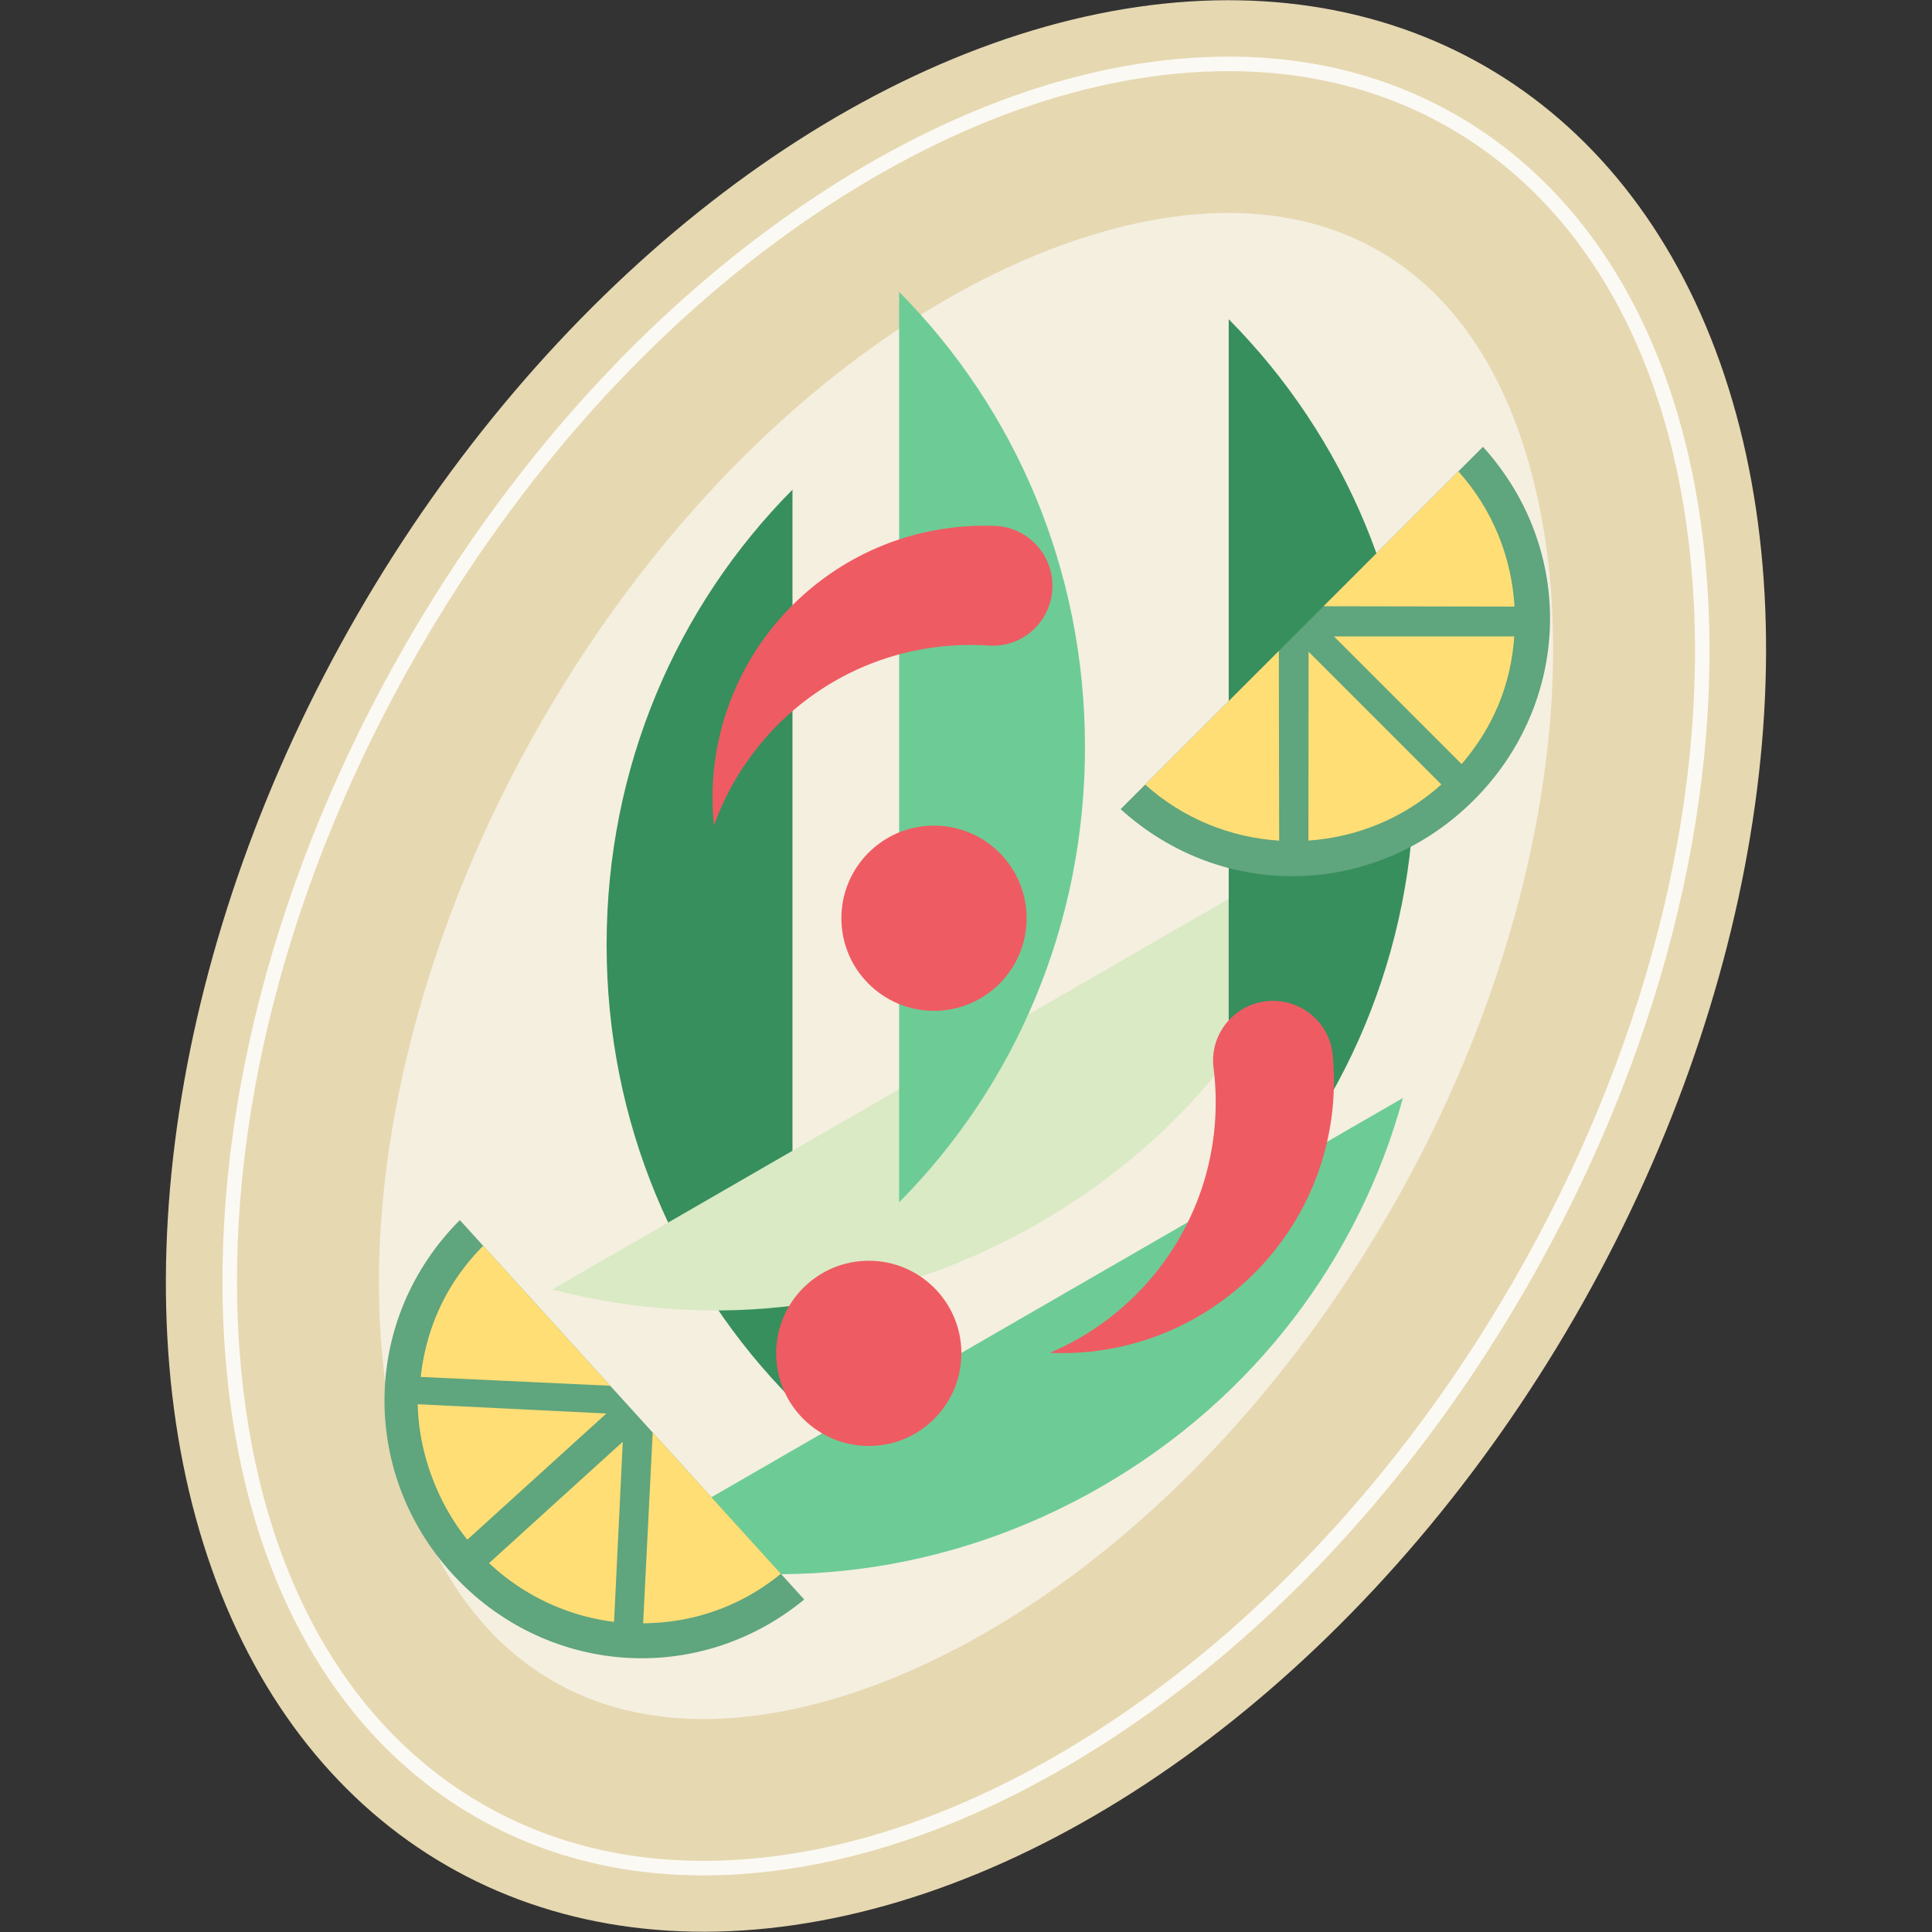 <svg xmlns="http://www.w3.org/2000/svg" viewBox="0 0 398.605 398.605" id="spicy-green-papaya-salad">
  <rect x="0" y="0" width="398.605" height="398.605" fill="#333333" stroke="none"/>
  <ellipse cx="199.303" cy="199.303" fill="#e6d8b1" rx="144.991" ry="214.304" transform="rotate(30 199.31 199.29)"></ellipse>
  <path fill="#fbf9f3" d="M145.128 386.925c-17.32 0-33.18-4.086-47.137-12.146-30.077-17.364-48.4-51.577-51.594-96.337-3.314-46.444 9.988-98.222 37.456-145.795 21.137-36.61 48.825-67.44 80.071-89.159 29.943-20.809 60.91-31.808 89.554-31.808 17.318 0 33.177 4.086 47.136 12.145 30.079 17.366 48.402 51.579 51.595 96.337 3.314 46.445-9.988 98.223-37.456 145.795-21.137 36.611-48.825 67.441-80.071 89.158-29.943 20.811-60.91 31.81-89.554 31.81zM253.478 14.68c-28.028 0-58.403 10.813-87.841 31.272-30.887 21.467-58.27 51.965-79.187 88.195-27.171 47.06-40.333 98.229-37.062 144.083 3.121 43.734 20.914 77.101 50.102 93.952 13.495 7.792 28.85 11.743 45.637 11.743 28.029 0 58.404-10.813 87.841-31.271 30.887-21.467 58.27-51.964 79.187-88.195 27.172-47.059 40.333-98.228 37.062-144.082-3.12-43.734-20.913-77.101-50.103-93.954-13.496-7.792-28.851-11.743-45.636-11.743z"></path>
  <path fill="#f5efe0" d="M145.128 354.671c-11.584 0-22.018-2.632-31.01-7.824-27.682-15.982-34.154-51.155-35.549-70.699-2.819-39.504 9.288-85.93 33.216-127.373 18.779-32.527 43.175-59.776 70.549-78.8 24.161-16.792 49.427-26.04 71.144-26.04 11.584 0 22.018 2.633 31.009 7.824 27.682 15.982 34.155 51.156 35.55 70.7 2.818 39.504-9.289 85.93-33.216 127.373-18.779 32.527-43.175 59.775-70.548 78.8-24.161 16.791-49.428 26.039-71.145 26.039z"></path>
  <path fill="#378f5d" d="M163.503 101.023V288.86c-24-24.207-38.349-57.352-38.349-93.919s14.349-69.712 38.349-93.918z"></path>
  <path fill="#d9eac5" d="m276.615 172.115-162.672 93.919c32.939 8.638 68.842 4.535 100.51-13.748s53.173-47.327 62.162-80.171z"></path>
  <path fill="#6dcc96" d="m289.443 226.535-162.672 93.919c32.939 8.638 68.842 4.535 100.51-13.748 31.669-18.285 53.173-47.327 62.162-80.171zM185.503 60.218v187.838c24-24.207 38.349-57.352 38.349-93.919s-14.349-69.713-38.349-93.919z"></path>
  <path fill="#378f5d" d="M253.503 65.864v187.838c24-24.207 38.349-57.352 38.349-93.919s-14.349-69.712-38.349-93.919z"></path>
  <path fill="#5fa57d" d="M94.873 251.724c-20.194 20.242-20.684 51.917-1.651 72.887s50.608 23.542 72.706 5.397l-71.055-78.284z"></path>
  <path fill="#ffde76" d="M86.186 289.712c.194 9.904 4.007 20.255 10.234 27.953l28.682-26.034-38.916-1.919zm14.72 32.782a45.9 45.9 0 0 0 25.786 12.13l1.799-37.168-27.585 25.038zm-14.104-38.411 39.095 1.822-26.206-28.872c-7.747 7.807-11.781 17.137-12.889 27.05zm74.308 40.618-26.447-29.138-1.975 39.353c10.058-.091 19.9-3.262 28.422-10.215z"></path>
  <path fill="#5fa57d" d="M231.205 166.943c21.324 19.321 52.857 18.15 72.882-1.876 20.025-20.025 21.196-51.558 1.875-72.882l-74.757 74.758z"></path>
  <path fill="#ffde76" d="M269.951 173.425c9.883-.672 19.586-4.53 27.425-11.574l-27.39-27.39-.035 38.964zm31.604-15.78c6.537-7.619 10.166-16.342 10.869-26.342h-37.211l26.342 26.342zm-37.639 15.795-.071-39.137-27.571 27.571c7.898 7.086 17.687 10.939 27.642 11.566zm36.977-76.185-27.825 27.825 39.402.07c-.577-10.042-4.431-19.93-11.577-27.895z"></path>
  <circle cx="192.699" cy="189.446" r="19.107" fill="#ef5b62"></circle>
  <circle cx="179.243" cy="279.222" r="19.107" fill="#ef5b62"></circle>
  <path fill="#ef5b62" d="M262.654 206.5c-7.401 0-13.196 6.465-12.276 13.809.292 2.328.442 4.699.442 7.1 0 23.226-14.103 43.156-34.211 51.702.811.035 1.625.056 2.444.056 31.016 0 56.159-25.143 56.159-56.159 0-1.801-.085-3.581-.251-5.339-.598-6.337-5.941-11.169-12.307-11.169zm-45.536-86.363c.43 7.389-5.688 13.549-13.073 13.057a57.18 57.18 0 0 0-7.113-.029c-23.187 1.349-42.264 16.586-49.628 37.156a57.303 57.303 0 0 1-.198-2.437c-1.801-30.964 21.839-57.525 52.803-59.326a56.833 56.833 0 0 1 5.344-.06c6.361.23 11.495 5.284 11.865 11.639z"></path>
</svg>
